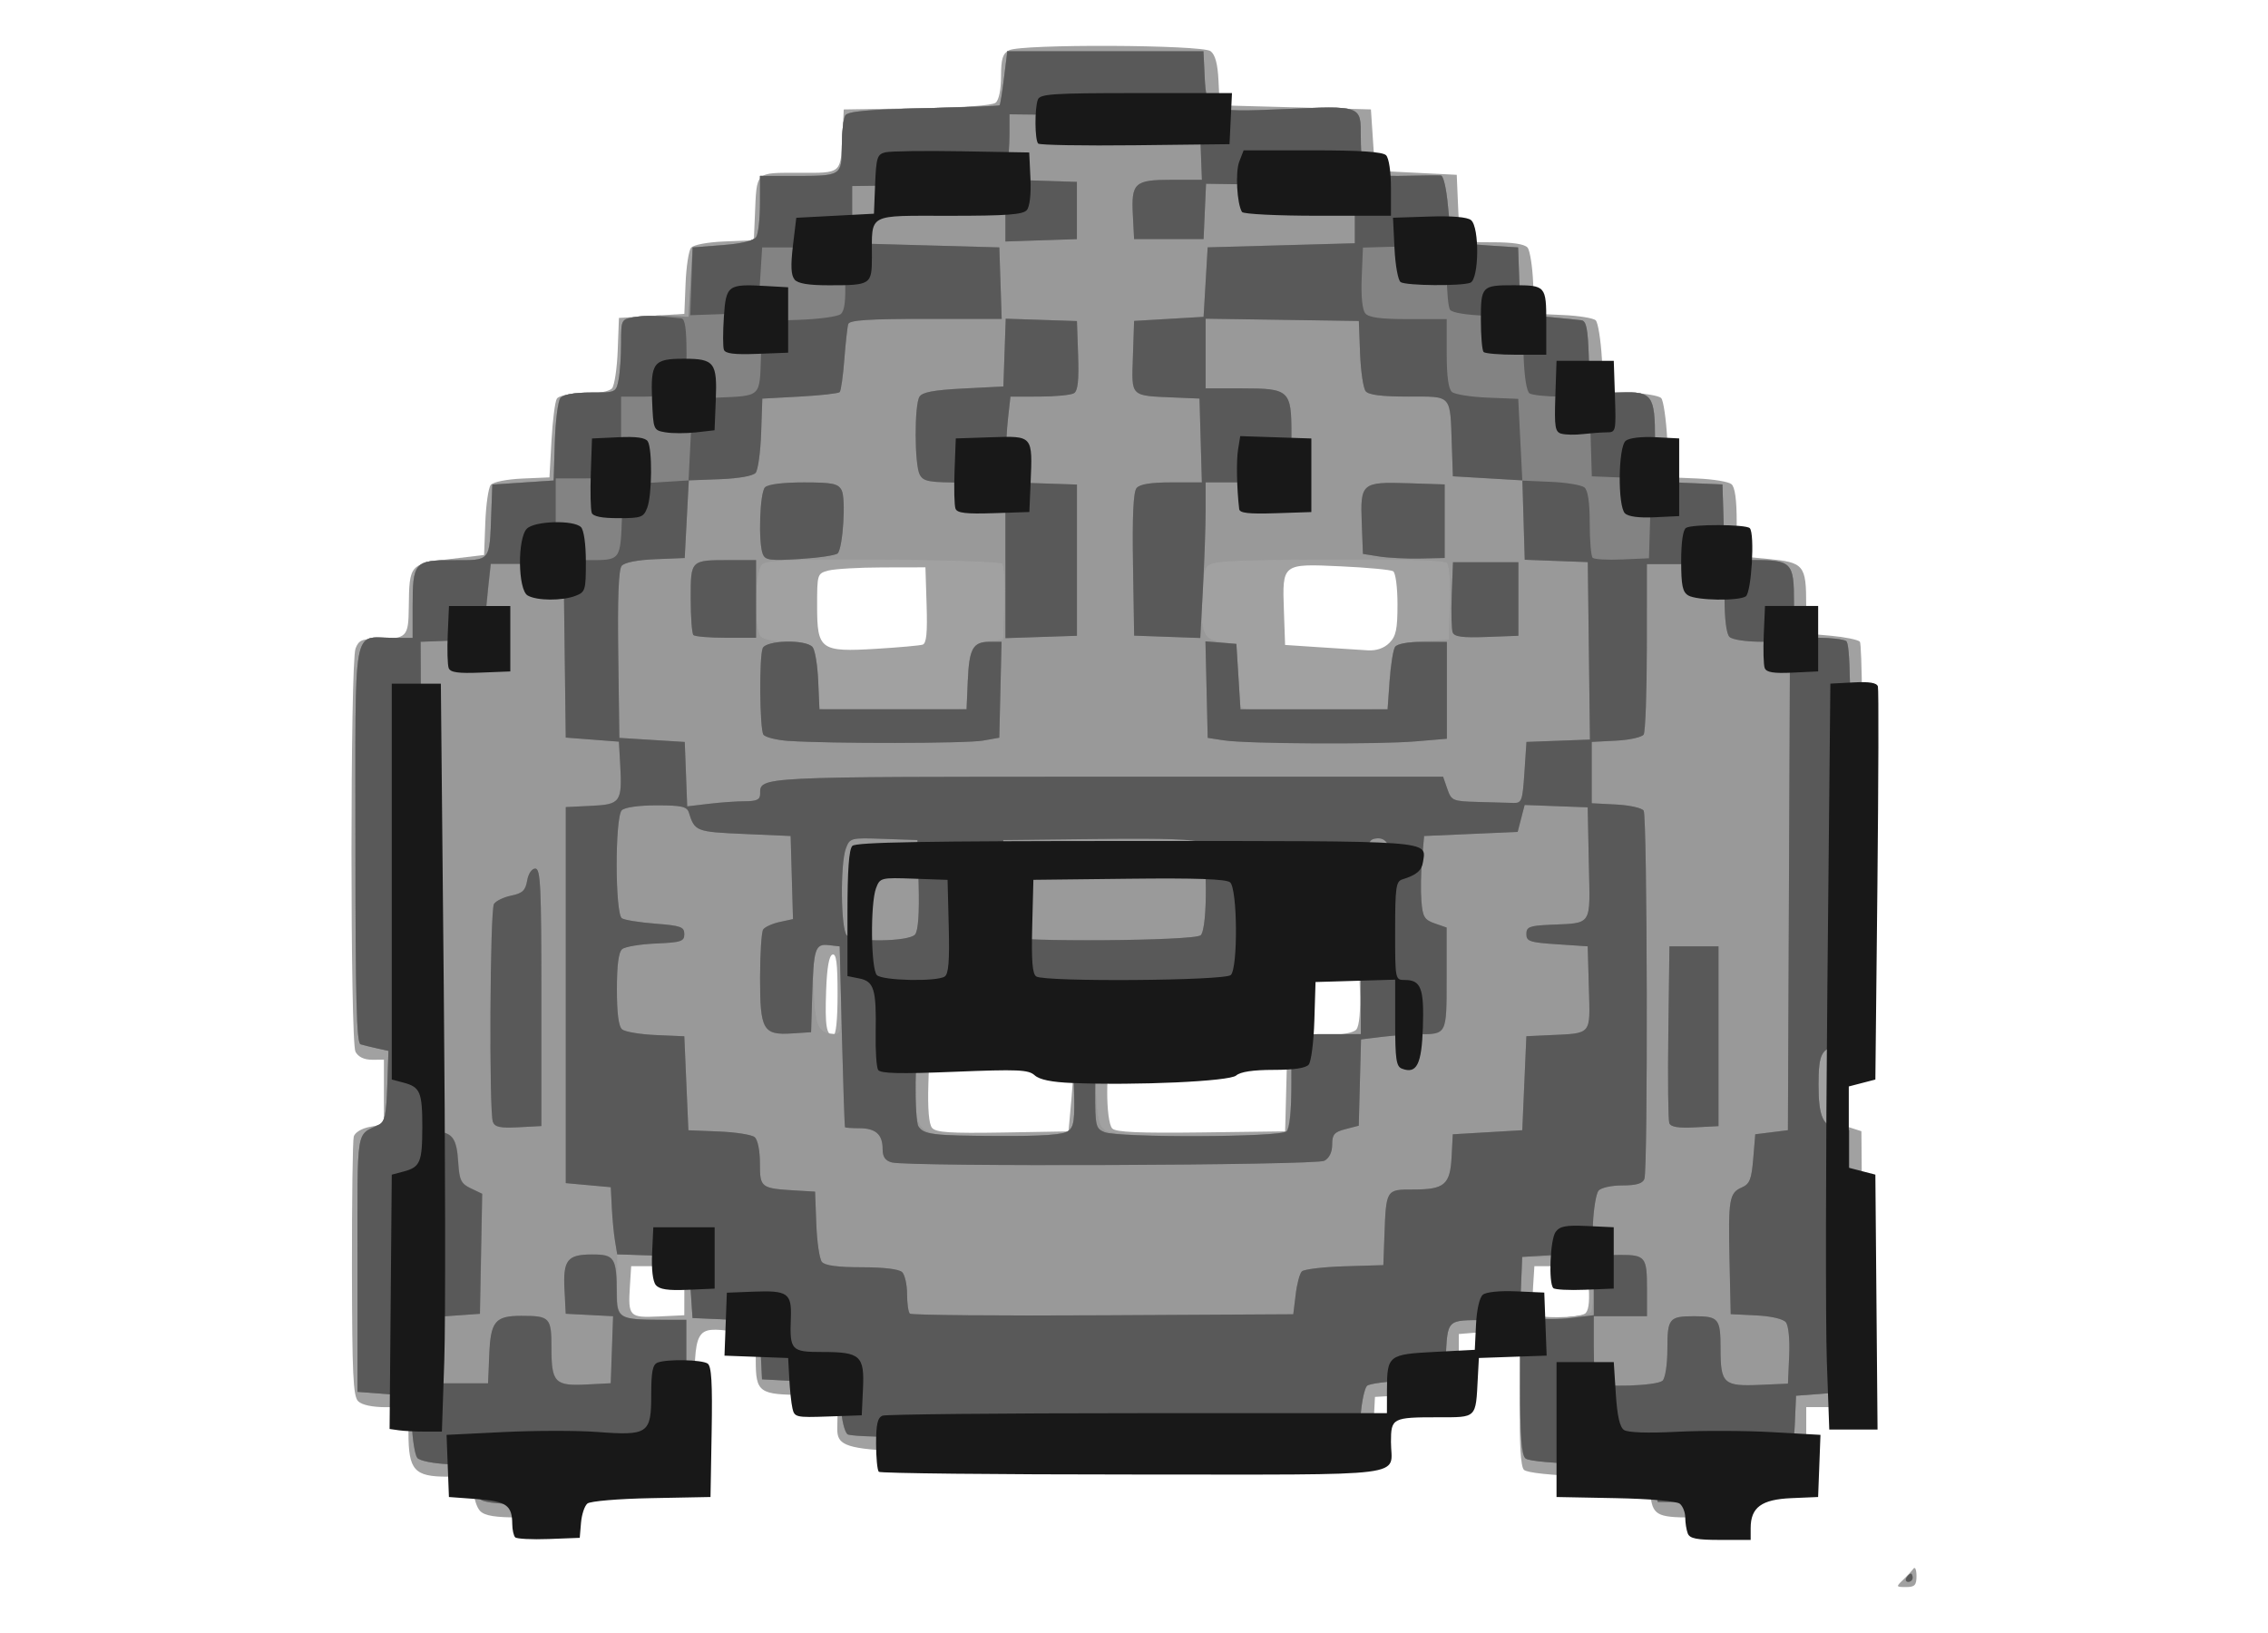 <?xml version="1.0" encoding="UTF-8" standalone="no"?>
<!-- Created with Inkscape (http://www.inkscape.org/) -->

<svg
   xmlns:dc="http://purl.org/dc/elements/1.1/"
   xmlns:cc="http://creativecommons.org/ns#"
   xmlns:rdf="http://www.w3.org/1999/02/22-rdf-syntax-ns#"
   xmlns:svg="http://www.w3.org/2000/svg"
   xmlns="http://www.w3.org/2000/svg"
   xmlns:sodipodi="http://sodipodi.sourceforge.net/DTD/sodipodi-0.dtd"
   xmlns:inkscape="http://www.inkscape.org/namespaces/inkscape"
   width="50mm"
   height="36mm"
   viewBox="0 0 50 36"
   version="1.1"
   id="svg8"
   inkscape:version="0.92.5 (2060ec1f9f, 2020-04-08)"
   sodipodi:docname="krang.svg">
  <defs
     id="defs2" />
  <sodipodi:namedview
     id="base"
     pagecolor="#ffffff"
     bordercolor="#666666"
     borderopacity="1.0"
     inkscape:pageopacity="0.0"
     inkscape:pageshadow="2"
     inkscape:zoom="2.8"
     inkscape:cx="71.63966"
     inkscape:cy="10.283785"
     inkscape:document-units="mm"
     inkscape:current-layer="layer1"
     showgrid="false"
     inkscape:window-width="2560"
     inkscape:window-height="1320"
     inkscape:window-x="0"
     inkscape:window-y="33"
     inkscape:window-maximized="1" />
  <g
     inkscape:label="Layer 1"
     inkscape:groupmode="layer"
     id="layer1"
     transform="translate(0,-261)">
    <path
       inkscape:connector-curvature="0"
       id="path838"
       d="m 41.953,295.83 c 0.09,-0.086 0.194,-0.198 0.23,-0.248 0.036,-0.05 0.067,0.021 0.068,0.157 0.001,0.206 -0.037,0.248 -0.23,0.248 -0.223,0 -0.226,-0.006 -0.068,-0.157 z m -31.365,-1.516 c -0.078,-0.078 -0.142,-0.281 -0.142,-0.451 v -0.309 H 9.866 c -0.734,0 -0.861,-0.143 -0.861,-0.966 v -0.566 h -0.489 c -0.309,0 -0.538,-0.049 -0.621,-0.132 -0.11,-0.11 -0.132,-0.597 -0.136,-2.906 -0.002,-1.526 0.016,-2.844 0.04,-2.929 0.026,-0.09 0.174,-0.179 0.355,-0.213 l 0.31,-0.058 v -0.711 -0.711 H 8.198 c -0.172,0 -0.3,-0.062 -0.361,-0.175 -0.118,-0.22 -0.117,-8.579 0.001,-8.89 0.069,-0.183 0.143,-0.215 0.482,-0.215 0.652,0 0.685,-0.033 0.692,-0.708 0.01,-0.928 0.024,-0.944 0.903,-1.049 l 0.757,-0.09 0.027,-0.717 c 0.015,-0.394 0.069,-0.767 0.12,-0.829 0.053,-0.064 0.354,-0.124 0.694,-0.139 l 0.6,-0.026 0.045,-0.811 c 0.025,-0.446 0.078,-0.862 0.118,-0.924 0.045,-0.069 0.277,-0.113 0.597,-0.113 0.32,0 0.562,-0.046 0.621,-0.117 0.053,-0.064 0.109,-0.439 0.124,-0.833 l 0.027,-0.717 0.721,-0.045 0.721,-0.045 0.027,-0.672 c 0.015,-0.369 0.069,-0.723 0.121,-0.785 0.055,-0.066 0.362,-0.124 0.739,-0.139 l 0.645,-0.026 0.023,-0.541 c 0.043,-0.994 -0.007,-0.946 0.968,-0.946 0.97,0 0.923,0.043 0.968,-0.901 l 0.023,-0.496 1.615,-0.025 c 1.005,-0.015 1.66,-0.062 1.734,-0.124 0.072,-0.059 0.119,-0.291 0.119,-0.58 0,-0.384 0.035,-0.5 0.174,-0.575 0.265,-0.142 4.255,-0.124 4.445,0.019 0.103,0.078 0.157,0.279 0.175,0.653 l 0.026,0.541 1.667,0.045 1.667,0.045 0.045,0.676 0.045,0.676 0.901,0.045 0.901,0.045 0.023,0.541 c 0.042,0.972 0.021,0.946 0.778,0.946 0.433,0 0.697,0.041 0.76,0.117 0.053,0.064 0.109,0.419 0.124,0.788 l 0.027,0.672 0.631,0.027 c 0.347,0.015 0.671,0.068 0.721,0.117 0.05,0.049 0.11,0.422 0.135,0.829 l 0.045,0.739 0.586,0.027 c 0.322,0.015 0.626,0.068 0.676,0.117 0.05,0.049 0.11,0.463 0.135,0.919 l 0.045,0.829 0.627,0.027 c 0.345,0.015 0.679,0.07 0.743,0.124 0.078,0.065 0.116,0.343 0.116,0.841 v 0.744 l 0.677,0.063 c 0.809,0.076 0.855,0.131 0.855,1.021 v 0.624 l 0.551,0.05 c 0.303,0.028 0.587,0.086 0.632,0.13 0.046,0.046 0.07,2.022 0.057,4.58 l -0.023,4.5 -0.315,0.102 -0.315,0.102 v 0.652 0.652 l 0.315,0.102 0.315,0.102 0.024,2.928 c 0.027,3.34 0.072,3.154 -0.762,3.154 h -0.478 v 0.576 c 0,0.798 -0.134,0.944 -0.901,0.976 l -0.586,0.025 -0.028,0.315 c -0.039,0.448 -0.214,0.541 -1.015,0.541 -0.771,0 -0.864,-0.055 -0.91,-0.541 l -0.03,-0.315 -1.325,-0.045 c -0.829,-0.028 -1.364,-0.084 -1.429,-0.15 -0.072,-0.072 -0.1,-0.558 -0.092,-1.545 l 0.013,-1.44 -0.341,-0.032 c -0.187,-0.018 -0.493,-0.02 -0.678,-0.004 l -0.338,0.028 v 0.575 c 0,0.361 -0.042,0.602 -0.113,0.648 -0.062,0.04 -0.478,0.093 -0.924,0.118 l -0.811,0.045 -0.027,0.522 c -0.024,0.463 -0.053,0.532 -0.254,0.608 -0.135,0.051 -2.437,0.086 -5.697,0.086 -6.281,0 -5.871,0.054 -5.871,-0.771 v -0.49 h -0.727 c -1.004,0 -1.075,-0.05 -1.075,-0.763 v -0.576 l -0.485,-0.06 c -0.859,-0.107 -0.867,-0.094 -0.867,1.577 0,1.048 -0.03,1.453 -0.113,1.506 -0.062,0.04 -0.701,0.093 -1.419,0.118 l -1.306,0.045 -0.03,0.315 c -0.047,0.492 -0.135,0.541 -0.966,0.541 -0.56,0 -0.784,-0.036 -0.89,-0.142 z m 4.499,-4.859 v -0.541 h -0.586 -0.586 l -0.028,0.439 c -0.043,0.669 -0.014,0.7 0.635,0.669 l 0.564,-0.027 z m 19.85,0.508 c 0.08,-0.05 0.109,-0.233 0.09,-0.562 l -0.028,-0.487 h -0.586 -0.586 l -0.028,0.439 c -0.041,0.641 -0.004,0.687 0.543,0.686 0.262,-6.8e-4 0.529,-0.035 0.594,-0.076 z m -11.316,-4.737 c 0.082,-0.908 0.033,-0.977 -0.641,-0.901 -0.431,0.049 -0.54,0.029 -0.749,-0.136 -0.213,-0.168 -0.341,-0.189 -0.991,-0.166 l -0.747,0.026 -0.026,0.843 c -0.017,0.551 0.011,0.887 0.08,0.971 0.086,0.103 0.39,0.123 1.558,0.104 l 1.451,-0.025 z m 4.736,-0.254 0.026,-0.969 h -0.728 c -0.604,0 -0.772,0.033 -0.99,0.194 -0.24,0.177 -0.34,0.19 -1.145,0.145 -0.485,-0.027 -0.933,-0.03 -0.995,-0.006 -0.152,0.058 -0.155,1.391 -0.003,1.543 0.081,0.081 0.597,0.103 1.96,0.086 l 1.85,-0.024 z m -9.892,-2.057 c 0,-0.687 -0.028,-0.899 -0.113,-0.871 -0.075,0.025 -0.121,0.287 -0.139,0.788 -0.028,0.788 0.005,0.991 0.159,0.991 0.058,0 0.093,-0.344 0.093,-0.909 z m 11.436,0.782 c 0.067,-0.08 0.095,-0.402 0.079,-0.878 l -0.026,-0.752 h -0.676 -0.676 l -0.026,0.803 c -0.019,0.582 0.006,0.824 0.09,0.877 0.2,0.127 1.12,0.089 1.235,-0.05 z m -9.563,-8.484 c 0.086,-0.027 0.109,-0.251 0.09,-0.871 l -0.026,-0.835 -0.946,0.002 c -0.52,0.001 -1.058,0.033 -1.194,0.069 -0.244,0.066 -0.248,0.078 -0.248,0.781 0,0.966 0.073,1.019 1.306,0.944 0.496,-0.03 0.953,-0.071 1.017,-0.091 z m 10.291,-0.039 c 0.148,-0.148 0.18,-0.3 0.18,-0.851 0,-0.376 -0.042,-0.696 -0.096,-0.73 -0.053,-0.033 -0.57,-0.081 -1.15,-0.108 -1.302,-0.06 -1.295,-0.066 -1.258,0.981 l 0.026,0.752 0.766,0.051 c 0.421,0.028 0.898,0.058 1.059,0.068 0.19,0.011 0.356,-0.047 0.473,-0.163 z"
       style="fill:#a1a1a1;stroke-width:0.09" />
    <path
       inkscape:connector-curvature="0"
       id="path836"
       d="m 42.03,295.781 c 0.031,-0.05 0.074,-0.09 0.095,-0.09 0.022,0 0.04,0.041 0.04,0.09 0,0.05 -0.043,0.09 -0.095,0.09 -0.052,0 -0.07,-0.041 -0.04,-0.09 z m -31.445,-1.734 c -0.021,-0.062 -0.05,-0.255 -0.065,-0.428 l -0.026,-0.315 -0.6,-0.026 c -0.339,-0.015 -0.641,-0.075 -0.694,-0.139 -0.051,-0.062 -0.106,-0.395 -0.12,-0.739 l -0.027,-0.627 -0.586,-0.045 -0.586,-0.045 v -2.828 c 0,-3.076 -0.041,-2.809 0.473,-3.06 0.129,-0.063 0.162,-0.22 0.184,-0.853 l 0.026,-0.776 -0.251,-0.055 c -0.138,-0.03 -0.302,-0.071 -0.364,-0.09 -0.088,-0.027 -0.113,-0.987 -0.113,-4.404 0,-4.973 -0.074,-4.556 0.805,-4.556 h 0.456 v -0.682 c 0,-0.988 0.037,-1.03 0.902,-1.03 0.826,0 0.792,0.042 0.832,-1.036 l 0.023,-0.631 0.676,-0.045 0.676,-0.045 0.026,-0.851 c 0.014,-0.468 0.07,-0.904 0.124,-0.969 0.061,-0.074 0.308,-0.118 0.661,-0.118 0.559,0 0.564,-0.002 0.62,-0.282 0.031,-0.155 0.056,-0.518 0.056,-0.807 0,-0.522 0.002,-0.526 0.293,-0.575 0.161,-0.027 0.496,-0.039 0.743,-0.027 l 0.451,0.023 0.045,-0.766 0.045,-0.766 0.66,-0.051 c 0.428,-0.033 0.689,-0.097 0.742,-0.18 0.045,-0.071 0.082,-0.403 0.083,-0.737 l 0.001,-0.608 h 0.758 c 1.042,0 1.043,-6.9e-4 1.045,-0.663 7.15e-4,-0.304 0.035,-0.607 0.077,-0.672 0.056,-0.089 0.491,-0.128 1.725,-0.157 0.907,-0.021 1.661,-0.05 1.676,-0.065 0.015,-0.015 0.059,-0.289 0.098,-0.609 l 0.072,-0.582 h 2.162 2.162 l 0.027,0.562 c 0.037,0.768 0.078,0.785 1.726,0.714 1.752,-0.075 1.716,-0.088 1.716,0.619 0,0.784 0.101,0.871 0.982,0.85 0.377,-0.009 0.729,-0.012 0.784,-0.007 0.057,0.005 0.124,0.302 0.158,0.7 0.032,0.38 0.082,0.714 0.11,0.743 0.029,0.029 0.363,0.073 0.743,0.098 l 0.691,0.045 0.026,0.737 0.026,0.737 0.605,0.057 c 0.333,0.032 0.665,0.065 0.74,0.075 0.106,0.014 0.141,0.187 0.161,0.805 0.029,0.869 -0.017,0.818 0.711,0.789 0.685,-0.027 0.749,0.062 0.749,1.036 0,0.973 -0.048,0.924 0.946,0.966 l 0.541,0.023 0.026,0.833 0.026,0.833 h 0.588 c 0.895,0 0.937,0.042 0.937,0.949 v 0.763 l 0.518,10e-4 c 0.285,6.9e-4 0.569,0.034 0.632,0.073 0.089,0.057 0.108,1.014 0.09,4.481 l -0.023,4.409 -0.225,0.031 c -0.387,0.054 -0.451,0.174 -0.451,0.864 0,0.71 0.099,0.923 0.451,0.968 l 0.225,0.029 v 2.883 2.883 l -0.586,0.045 -0.586,0.045 -0.027,0.627 c -0.015,0.345 -0.071,0.679 -0.124,0.743 -0.06,0.072 -0.31,0.116 -0.66,0.116 -0.632,0 -0.737,0.072 -0.781,0.541 l -0.03,0.315 h -0.713 -0.713 l -0.098,-0.405 -0.098,-0.405 -1.3,-0.025 c -0.771,-0.015 -1.349,-0.065 -1.419,-0.124 -0.089,-0.074 -0.119,-0.463 -0.119,-1.574 v -1.476 h -0.764 c -0.864,0 -0.833,-0.03 -0.879,0.856 l -0.024,0.451 -0.81,0.026 c -0.446,0.015 -0.851,0.067 -0.9,0.116 -0.05,0.05 -0.111,0.321 -0.136,0.604 l -0.046,0.514 -5.576,0.023 c -3.926,0.016 -5.611,-0.006 -5.695,-0.075 -0.065,-0.054 -0.13,-0.328 -0.145,-0.609 l -0.027,-0.511 -0.856,-0.045 -0.856,-0.045 -0.027,-0.556 c -0.015,-0.306 -0.077,-0.597 -0.139,-0.649 -0.062,-0.051 -0.394,-0.105 -0.739,-0.12 l -0.627,-0.027 -0.045,-0.676 -0.045,-0.676 -0.788,-0.026 -0.788,-0.026 v 0.669 c 0,0.774 0.003,0.777 0.969,0.779 l 0.563,0.001 v 1.424 c 0,0.999 -0.034,1.469 -0.113,1.575 -0.095,0.127 -0.321,0.155 -1.418,0.175 l -1.305,0.024 -0.052,0.318 c -0.028,0.175 -0.082,0.368 -0.119,0.428 -0.095,0.154 -1.49,0.151 -1.543,-0.003 z m 24.485,-4.109 c 0.042,-0.042 0.064,-0.336 0.049,-0.653 l -0.027,-0.577 H 34.326 33.56 l -0.026,0.646 c -0.025,0.611 -0.015,0.649 0.18,0.691 0.287,0.062 1.263,-0.016 1.356,-0.108 z m -11.525,-4.001 c 0.133,-0.097 0.152,-0.243 0.13,-0.969 l -0.026,-0.855 -0.676,-0.045 c -0.449,-0.03 -0.758,-0.101 -0.922,-0.212 -0.202,-0.137 -0.377,-0.161 -0.972,-0.134 -0.517,0.024 -0.75,0.071 -0.811,0.167 -0.047,0.074 -0.086,0.527 -0.086,1.008 -0.002,1.176 -0.036,1.154 1.803,1.154 0.991,0 1.45,-0.034 1.56,-0.114 z m 4.82,-0.004 c 0.054,-0.065 0.109,-0.562 0.124,-1.104 l 0.026,-0.986 0.743,-0.026 0.743,-0.026 v -0.978 c 0,-1.123 0.027,-1.088 -0.841,-1.086 -0.806,0.002 -0.821,0.02 -0.857,1.076 l -0.031,0.904 H 27.572 c -0.564,0 -0.745,0.035 -0.929,0.18 -0.199,0.156 -0.366,0.18 -1.263,0.18 -0.803,0 -1.058,0.03 -1.144,0.133 -0.074,0.089 -0.1,0.374 -0.078,0.864 0.027,0.594 0.066,0.754 0.207,0.858 0.244,0.178 3.852,0.187 4,0.009 z m -9.826,-3.103 -0.026,-0.969 -0.245,-0.028 c -0.311,-0.036 -0.374,0.178 -0.326,1.114 0.035,0.698 0.116,0.847 0.461,0.85 0.146,10e-4 0.158,-0.088 0.135,-0.967 z m 12.182,-2.173 c -0.002,-1.317 -0.162,-1.348 -0.196,-0.038 -0.022,0.866 -0.005,1.073 0.085,0.999 0.076,-0.063 0.112,-0.376 0.111,-0.961 z m -9.387,-4.648 c 0.031,-0.717 0.1,-0.838 0.498,-0.877 l 0.286,-0.028 0.026,-0.803 c 0.014,-0.441 -0.007,-0.836 -0.048,-0.877 -0.041,-0.041 -1.217,-0.081 -2.613,-0.089 -1.944,-0.012 -2.572,0.011 -2.678,0.099 -0.173,0.144 -0.198,1.439 -0.03,1.606 0.059,0.059 0.315,0.108 0.568,0.108 0.253,0 0.508,0.049 0.568,0.108 0.062,0.062 0.108,0.361 0.108,0.706 0,0.329 0.028,0.626 0.062,0.66 0.034,0.034 0.774,0.051 1.644,0.037 l 1.582,-0.025 z m 9.298,-0.022 c 0.025,-0.357 0.086,-0.689 0.135,-0.738 0.05,-0.049 0.333,-0.102 0.631,-0.117 l 0.541,-0.028 0.026,-0.803 c 0.015,-0.457 -0.013,-0.842 -0.065,-0.894 -0.058,-0.058 -1.023,-0.085 -2.639,-0.075 -2.271,0.014 -2.56,0.033 -2.661,0.168 -0.066,0.088 -0.113,0.422 -0.113,0.799 0,0.707 0.062,0.815 0.496,0.864 0.269,0.03 0.27,0.034 0.295,0.661 0.013,0.347 0.043,0.682 0.066,0.745 0.032,0.088 0.409,0.109 1.642,0.09 l 1.601,-0.025 z"
       style="fill:#9a9a9a;stroke-width:0.09" />
    <path
       inkscape:connector-curvature="0"
       id="path834"
       d="m 42.03,295.781 c 0.031,-0.05 0.074,-0.09 0.095,-0.09 0.022,0 0.04,0.041 0.04,0.09 0,0.05 -0.043,0.09 -0.095,0.09 -0.052,0 -0.07,-0.041 -0.04,-0.09 z m -31.445,-1.734 c -0.021,-0.062 -0.05,-0.255 -0.065,-0.428 l -0.026,-0.315 -0.6,-0.026 c -0.339,-0.015 -0.641,-0.075 -0.694,-0.139 -0.051,-0.062 -0.106,-0.395 -0.12,-0.739 l -0.027,-0.627 -0.586,-0.045 -0.586,-0.045 v -2.828 c 0,-3.076 -0.041,-2.809 0.473,-3.06 0.129,-0.063 0.162,-0.22 0.184,-0.853 l 0.026,-0.776 -0.251,-0.055 c -0.138,-0.03 -0.302,-0.071 -0.364,-0.09 -0.088,-0.027 -0.113,-0.987 -0.113,-4.404 0,-4.973 -0.074,-4.556 0.805,-4.556 h 0.456 v -0.682 c 0,-0.988 0.037,-1.03 0.902,-1.03 0.826,0 0.792,0.042 0.832,-1.036 l 0.023,-0.631 0.676,-0.045 0.676,-0.045 0.026,-0.851 c 0.014,-0.468 0.07,-0.904 0.124,-0.969 0.061,-0.074 0.308,-0.118 0.661,-0.118 0.559,0 0.564,-0.002 0.62,-0.282 0.031,-0.155 0.056,-0.518 0.056,-0.807 0,-0.522 0.002,-0.526 0.293,-0.575 0.161,-0.027 0.496,-0.039 0.743,-0.027 l 0.451,0.023 0.045,-0.766 0.045,-0.766 0.66,-0.051 c 0.428,-0.033 0.689,-0.097 0.742,-0.18 0.045,-0.071 0.082,-0.403 0.083,-0.737 l 0.001,-0.608 h 0.758 c 1.042,0 1.043,-6.9e-4 1.045,-0.663 7.15e-4,-0.304 0.035,-0.607 0.077,-0.672 0.056,-0.089 0.491,-0.128 1.725,-0.157 0.907,-0.021 1.661,-0.05 1.676,-0.065 0.015,-0.015 0.059,-0.289 0.098,-0.609 l 0.072,-0.582 h 2.162 2.162 l 0.027,0.562 c 0.037,0.768 0.078,0.785 1.726,0.714 1.752,-0.075 1.716,-0.088 1.716,0.619 0,0.784 0.101,0.871 0.982,0.85 0.377,-0.009 0.729,-0.012 0.784,-0.007 0.057,0.005 0.124,0.302 0.158,0.7 0.032,0.38 0.082,0.714 0.11,0.743 0.029,0.029 0.363,0.073 0.743,0.098 l 0.691,0.045 0.026,0.737 0.026,0.737 0.605,0.057 c 0.333,0.032 0.665,0.065 0.74,0.075 0.106,0.014 0.141,0.187 0.161,0.805 0.029,0.869 -0.017,0.818 0.711,0.789 0.685,-0.027 0.749,0.062 0.749,1.036 0,0.973 -0.048,0.924 0.946,0.966 l 0.541,0.023 0.026,0.833 0.026,0.833 h 0.588 c 0.895,0 0.937,0.042 0.937,0.949 v 0.763 l 0.518,10e-4 c 0.285,6.9e-4 0.569,0.034 0.632,0.073 0.089,0.057 0.108,1.014 0.09,4.481 l -0.023,4.409 -0.225,0.031 c -0.387,0.054 -0.451,0.174 -0.451,0.864 0,0.71 0.099,0.923 0.451,0.968 l 0.225,0.029 v 2.883 2.883 l -0.586,0.045 -0.586,0.045 -0.027,0.627 c -0.015,0.345 -0.071,0.679 -0.124,0.743 -0.06,0.072 -0.31,0.116 -0.66,0.116 -0.632,0 -0.737,0.072 -0.781,0.541 l -0.03,0.315 h -0.713 -0.713 l -0.098,-0.405 -0.098,-0.405 -1.3,-0.025 c -0.771,-0.015 -1.349,-0.065 -1.419,-0.124 -0.089,-0.074 -0.119,-0.463 -0.119,-1.574 v -1.476 h -0.764 c -0.864,0 -0.833,-0.03 -0.879,0.856 l -0.024,0.451 -0.81,0.026 c -0.446,0.015 -0.851,0.067 -0.9,0.116 -0.05,0.05 -0.111,0.321 -0.136,0.604 l -0.046,0.514 -5.576,0.023 c -3.926,0.016 -5.611,-0.006 -5.695,-0.075 -0.065,-0.054 -0.13,-0.328 -0.145,-0.609 l -0.027,-0.511 -0.856,-0.045 -0.856,-0.045 -0.027,-0.556 c -0.015,-0.306 -0.077,-0.597 -0.139,-0.649 -0.062,-0.051 -0.394,-0.105 -0.739,-0.12 l -0.627,-0.027 -0.045,-0.676 -0.045,-0.676 -0.788,-0.026 -0.788,-0.026 v 0.669 c 0,0.774 0.003,0.777 0.969,0.779 l 0.563,0.001 v 1.424 c 0,0.999 -0.034,1.469 -0.113,1.575 -0.095,0.127 -0.321,0.155 -1.418,0.175 l -1.305,0.024 -0.052,0.318 c -0.028,0.175 -0.082,0.368 -0.119,0.428 -0.095,0.154 -1.49,0.151 -1.543,-0.003 z m 24.485,-4.109 c 0.042,-0.042 0.064,-0.336 0.049,-0.653 l -0.027,-0.577 H 34.326 33.56 l -0.026,0.646 c -0.025,0.611 -0.015,0.649 0.18,0.691 0.287,0.062 1.263,-0.016 1.356,-0.108 z m -11.525,-4.001 c 0.133,-0.097 0.152,-0.243 0.13,-0.969 l -0.026,-0.855 -0.676,-0.045 c -0.449,-0.03 -0.758,-0.101 -0.922,-0.212 -0.202,-0.137 -0.377,-0.161 -0.972,-0.134 -0.517,0.024 -0.75,0.071 -0.811,0.167 -0.047,0.074 -0.086,0.527 -0.086,1.008 -0.002,1.176 -0.036,1.154 1.803,1.154 0.991,0 1.45,-0.034 1.56,-0.114 z m 4.82,-0.004 c 0.054,-0.065 0.109,-0.562 0.124,-1.104 l 0.026,-0.986 0.743,-0.026 0.743,-0.026 v -0.978 c 0,-1.123 0.027,-1.088 -0.841,-1.086 -0.806,0.002 -0.821,0.02 -0.857,1.076 l -0.031,0.904 H 27.572 c -0.564,0 -0.745,0.035 -0.929,0.18 -0.199,0.156 -0.366,0.18 -1.263,0.18 -0.803,0 -1.058,0.03 -1.144,0.133 -0.074,0.089 -0.1,0.374 -0.078,0.864 0.027,0.594 0.066,0.754 0.207,0.858 0.244,0.178 3.852,0.187 4,0.009 z m -9.826,-3.103 -0.026,-0.969 -0.245,-0.028 c -0.311,-0.036 -0.374,0.178 -0.326,1.114 0.035,0.698 0.116,0.847 0.461,0.85 0.146,10e-4 0.158,-0.088 0.135,-0.967 z m 1.633,-1.229 c 0.069,-0.083 0.096,-0.46 0.079,-1.104 l -0.026,-0.978 -0.744,-0.026 c -0.729,-0.026 -0.746,-0.021 -0.833,0.209 -0.128,0.338 -0.114,1.784 0.019,1.917 0.157,0.157 1.372,0.143 1.506,-0.018 z m 6.297,0.018 c 0.161,-0.161 0.147,-1.91 -0.016,-2.045 -0.087,-0.072 -0.752,-0.096 -2.23,-0.079 l -2.106,0.024 -0.026,1.029 c -0.019,0.763 0.004,1.048 0.09,1.102 0.194,0.123 4.162,0.094 4.287,-0.032 z m 4.145,0 c 0.069,-0.069 0.108,-0.421 0.108,-0.974 0,-0.928 -0.102,-1.216 -0.411,-1.157 -0.158,0.03 -0.177,0.127 -0.2,1.018 -0.014,0.541 -0.005,1.038 0.02,1.103 0.057,0.148 0.34,0.154 0.484,0.01 z m -9.28,-5.61 c 0.031,-0.717 0.1,-0.838 0.498,-0.877 l 0.286,-0.028 0.026,-0.803 c 0.014,-0.441 -0.007,-0.836 -0.048,-0.877 -0.041,-0.041 -1.217,-0.081 -2.613,-0.089 -1.944,-0.012 -2.572,0.011 -2.678,0.099 -0.173,0.144 -0.198,1.439 -0.03,1.606 0.059,0.059 0.315,0.108 0.568,0.108 0.253,0 0.508,0.049 0.568,0.108 0.062,0.062 0.108,0.361 0.108,0.706 0,0.329 0.028,0.626 0.062,0.66 0.034,0.034 0.774,0.051 1.644,0.037 l 1.582,-0.025 z m 9.298,-0.022 c 0.025,-0.357 0.086,-0.689 0.135,-0.738 0.05,-0.049 0.333,-0.102 0.631,-0.117 l 0.541,-0.028 0.026,-0.803 c 0.015,-0.457 -0.013,-0.842 -0.065,-0.894 -0.058,-0.058 -1.023,-0.085 -2.639,-0.075 -2.271,0.014 -2.56,0.033 -2.661,0.168 -0.066,0.088 -0.113,0.422 -0.113,0.799 0,0.707 0.062,0.815 0.496,0.864 0.269,0.03 0.27,0.034 0.295,0.661 0.013,0.347 0.043,0.682 0.066,0.745 0.032,0.088 0.409,0.109 1.642,0.09 l 1.601,-0.025 z"
       style="fill:#999999;stroke-width:0.09" />
    <path
       inkscape:connector-curvature="0"
       id="path832"
       d="m 42.03,295.781 c 0.031,-0.05 0.074,-0.09 0.095,-0.09 0.022,0 0.04,0.041 0.04,0.09 0,0.05 -0.043,0.09 -0.095,0.09 -0.052,0 -0.07,-0.041 -0.04,-0.09 z m -31.445,-1.734 c -0.021,-0.062 -0.05,-0.255 -0.065,-0.428 l -0.026,-0.315 -0.6,-0.026 c -0.339,-0.015 -0.641,-0.075 -0.694,-0.139 -0.051,-0.062 -0.106,-0.395 -0.12,-0.739 l -0.027,-0.627 -0.586,-0.045 -0.586,-0.045 v -2.828 c 0,-3.076 -0.041,-2.809 0.473,-3.06 0.129,-0.063 0.162,-0.22 0.184,-0.853 l 0.026,-0.776 -0.251,-0.055 c -0.138,-0.03 -0.302,-0.071 -0.364,-0.09 -0.088,-0.027 -0.113,-0.987 -0.113,-4.404 0,-4.973 -0.074,-4.556 0.805,-4.556 h 0.456 v -0.682 c 0,-0.988 0.037,-1.03 0.902,-1.03 0.826,0 0.792,0.042 0.832,-1.036 l 0.023,-0.631 0.676,-0.045 0.676,-0.045 0.026,-0.851 c 0.014,-0.468 0.07,-0.904 0.124,-0.969 0.061,-0.074 0.308,-0.118 0.661,-0.118 0.559,0 0.564,-0.002 0.62,-0.282 0.031,-0.155 0.056,-0.518 0.056,-0.807 0,-0.522 0.002,-0.526 0.293,-0.575 0.161,-0.027 0.496,-0.039 0.743,-0.027 l 0.451,0.023 0.045,-0.766 0.045,-0.766 0.66,-0.051 c 0.428,-0.033 0.689,-0.097 0.742,-0.18 0.045,-0.071 0.082,-0.403 0.083,-0.737 l 0.001,-0.608 h 0.758 c 1.042,0 1.043,-6.9e-4 1.045,-0.663 7.15e-4,-0.304 0.035,-0.607 0.077,-0.672 0.056,-0.089 0.491,-0.128 1.725,-0.157 0.907,-0.021 1.661,-0.05 1.676,-0.065 0.015,-0.015 0.059,-0.289 0.098,-0.609 l 0.072,-0.582 h 2.162 2.162 l 0.027,0.562 c 0.037,0.768 0.078,0.785 1.726,0.714 1.752,-0.075 1.716,-0.088 1.716,0.619 0,0.784 0.101,0.871 0.982,0.85 0.377,-0.009 0.729,-0.012 0.784,-0.007 0.057,0.005 0.124,0.302 0.158,0.7 0.032,0.38 0.082,0.714 0.11,0.743 0.029,0.029 0.363,0.073 0.743,0.098 l 0.691,0.045 0.026,0.737 0.026,0.737 0.605,0.057 c 0.333,0.032 0.665,0.065 0.74,0.075 0.106,0.014 0.141,0.187 0.161,0.805 0.029,0.869 -0.017,0.818 0.711,0.789 0.685,-0.027 0.749,0.062 0.749,1.036 0,0.973 -0.048,0.924 0.946,0.966 l 0.541,0.023 0.026,0.833 0.026,0.833 h 0.588 c 0.895,0 0.937,0.042 0.937,0.949 v 0.763 l 0.518,10e-4 c 0.285,6.9e-4 0.569,0.034 0.632,0.073 0.089,0.057 0.108,1.014 0.09,4.481 l -0.023,4.409 -0.225,0.031 c -0.387,0.054 -0.451,0.174 -0.451,0.864 0,0.71 0.099,0.923 0.451,0.968 l 0.225,0.029 v 2.883 2.883 l -0.586,0.045 -0.586,0.045 -0.027,0.627 c -0.015,0.345 -0.071,0.679 -0.124,0.743 -0.06,0.072 -0.31,0.116 -0.66,0.116 -0.632,0 -0.737,0.072 -0.781,0.541 l -0.03,0.315 h -0.713 -0.713 l -0.098,-0.405 -0.098,-0.405 -1.3,-0.025 c -0.771,-0.015 -1.349,-0.065 -1.419,-0.124 -0.089,-0.074 -0.119,-0.463 -0.119,-1.574 v -1.476 h -0.764 c -0.864,0 -0.833,-0.03 -0.879,0.856 l -0.024,0.451 -0.81,0.026 c -0.446,0.015 -0.851,0.067 -0.9,0.116 -0.05,0.05 -0.111,0.321 -0.136,0.604 l -0.046,0.514 -5.576,0.023 c -3.926,0.016 -5.611,-0.006 -5.695,-0.075 -0.065,-0.054 -0.13,-0.328 -0.145,-0.609 l -0.027,-0.511 -0.856,-0.045 -0.856,-0.045 -0.027,-0.556 c -0.015,-0.306 -0.077,-0.597 -0.139,-0.649 -0.062,-0.051 -0.394,-0.105 -0.739,-0.12 l -0.627,-0.027 -0.045,-0.676 -0.045,-0.676 -0.785,-0.026 -0.785,-0.026 -0.048,-0.289 c -0.027,-0.159 -0.059,-0.492 -0.071,-0.74 l -0.023,-0.451 -0.496,-0.045 -0.496,-0.045 v -4.145 -4.145 l 0.562,-0.027 c 0.648,-0.031 0.684,-0.083 0.637,-0.924 l -0.028,-0.491 -0.586,-0.045 -0.586,-0.045 -0.024,-1.915 -0.024,-1.915 H 11.625 10.823 l -0.052,0.473 c -0.029,0.26 -0.062,0.635 -0.074,0.833 l -0.022,0.36 -0.699,0.026 -0.699,0.026 0.023,5.38 0.023,5.38 0.286,0.028 c 0.376,0.036 0.463,0.157 0.497,0.695 0.024,0.387 0.062,0.464 0.278,0.567 l 0.25,0.119 -0.025,1.323 -0.025,1.323 -0.631,0.045 -0.631,0.045 v 0.721 0.721 h 0.721 0.721 l 0.026,-0.631 c 0.03,-0.735 0.13,-0.856 0.705,-0.856 0.634,0 0.666,0.034 0.666,0.719 0,0.752 0.077,0.831 0.781,0.794 l 0.526,-0.027 0.026,-0.739 0.026,-0.739 -0.522,-0.027 -0.522,-0.027 -0.027,-0.526 c -0.034,-0.661 0.06,-0.781 0.613,-0.781 0.492,0 0.537,0.072 0.539,0.868 0.001,0.539 0.054,0.57 0.97,0.572 l 0.563,0.001 v 1.424 c 0,0.999 -0.034,1.469 -0.113,1.575 -0.095,0.127 -0.321,0.155 -1.418,0.175 l -1.305,0.024 -0.052,0.318 c -0.028,0.175 -0.082,0.368 -0.119,0.428 -0.095,0.154 -1.49,0.151 -1.543,-0.003 z m 26.066,-2.608 c 0.063,-0.062 0.108,-0.362 0.108,-0.711 0,-0.663 0.041,-0.712 0.586,-0.712 0.546,0 0.586,0.049 0.586,0.719 0,0.768 0.067,0.829 0.87,0.794 l 0.616,-0.027 0.027,-0.616 c 0.016,-0.366 -0.015,-0.666 -0.075,-0.739 -0.061,-0.073 -0.328,-0.134 -0.658,-0.15 l -0.556,-0.027 -0.026,-1.171 c -0.03,-1.362 -0.007,-1.501 0.27,-1.622 0.174,-0.076 0.214,-0.176 0.252,-0.631 l 0.045,-0.541 0.36,-0.045 0.36,-0.045 0.023,-5.384 0.023,-5.384 h -0.613 c -0.357,0 -0.659,-0.045 -0.722,-0.108 -0.067,-0.067 -0.108,-0.394 -0.108,-0.856 v -0.748 h -0.856 -0.856 l -0.001,1.825 c -7.15e-4,1.004 -0.032,1.873 -0.07,1.932 -0.038,0.059 -0.311,0.12 -0.607,0.135 l -0.538,0.028 v 0.676 0.676 l 0.538,0.028 c 0.296,0.015 0.569,0.076 0.607,0.135 0.081,0.127 0.096,7.911 0.016,8.119 -0.039,0.102 -0.176,0.143 -0.485,0.143 -0.241,0 -0.472,0.051 -0.526,0.116 -0.053,0.064 -0.109,0.399 -0.124,0.743 l -0.027,0.627 -0.766,0.045 -0.766,0.045 -0.026,0.643 -0.026,0.642 0.327,0.061 c 0.18,0.034 0.546,0.034 0.815,3.5e-4 l 0.488,-0.061 v 0.716 c 0,0.394 0.027,0.743 0.06,0.776 0.107,0.107 1.34,0.066 1.454,-0.048 z m -1.514,-2.045 c 0,-0.682 0.038,-0.73 0.586,-0.73 0.547,0 0.586,0.048 0.586,0.73 v 0.621 H 35.723 35.137 Z m 1.664,-3.634 c -0.025,-0.066 -0.035,-0.97 -0.021,-2.009 l 0.024,-1.89 h 0.541 0.541 v 1.982 1.982 l -0.519,0.027 c -0.368,0.019 -0.533,-0.008 -0.565,-0.092 z m -8.237,3.782 c 0.027,-0.235 0.088,-0.467 0.136,-0.514 0.048,-0.048 0.472,-0.099 0.942,-0.113 l 0.855,-0.026 0.023,-0.631 c 0.038,-1.043 0.034,-1.036 0.637,-1.036 0.689,0 0.813,-0.106 0.845,-0.721 l 0.026,-0.496 0.766,-0.045 0.766,-0.045 0.045,-1.036 0.045,-1.036 0.496,-0.023 c 0.96,-0.045 0.911,0.013 0.882,-1.038 l -0.026,-0.921 -0.676,-0.045 c -0.601,-0.04 -0.676,-0.065 -0.676,-0.225 0,-0.156 0.068,-0.183 0.496,-0.204 0.978,-0.046 0.91,0.059 0.881,-1.353 l -0.025,-1.237 -0.695,-0.026 -0.695,-0.026 -0.077,0.297 -0.077,0.297 -1.031,0.045 -1.031,0.045 -0.046,0.515 c -0.025,0.283 -0.032,0.696 -0.014,0.918 0.028,0.351 0.066,0.414 0.294,0.494 l 0.262,0.091 v 1.121 c 0,1.241 0.006,1.23 -0.616,1.231 -0.182,3.4e-4 -0.542,0.026 -0.801,0.057 l -0.47,0.057 -0.025,0.951 -0.025,0.951 -0.293,0.076 c -0.247,0.064 -0.293,0.117 -0.293,0.34 0,0.169 -0.063,0.298 -0.174,0.358 -0.188,0.101 -9.167,0.135 -9.534,0.036 -0.146,-0.039 -0.203,-0.122 -0.203,-0.296 0,-0.321 -0.153,-0.458 -0.514,-0.458 -0.164,0 -0.305,-0.01 -0.315,-0.022 -0.01,-0.012 -0.04,-0.915 -0.068,-2.005 l -0.049,-1.982 -0.245,-0.028 c -0.298,-0.034 -0.332,0.073 -0.363,1.154 l -0.023,0.766 -0.417,0.027 c -0.643,0.042 -0.709,-0.074 -0.708,-1.227 7.15e-4,-0.529 0.031,-1.008 0.068,-1.063 0.036,-0.056 0.199,-0.13 0.362,-0.166 l 0.296,-0.064 -0.026,-0.916 -0.026,-0.916 -1.027,-0.045 c -1.059,-0.046 -1.088,-0.058 -1.217,-0.473 -0.041,-0.131 -0.159,-0.158 -0.709,-0.158 -0.394,0 -0.704,0.044 -0.769,0.108 -0.153,0.153 -0.15,2.288 0.003,2.383 0.061,0.038 0.396,0.091 0.743,0.118 0.556,0.043 0.632,0.071 0.632,0.23 0,0.16 -0.069,0.183 -0.627,0.207 -0.345,0.015 -0.679,0.07 -0.743,0.124 -0.079,0.066 -0.116,0.351 -0.116,0.885 0,0.535 0.037,0.82 0.116,0.885 0.064,0.053 0.399,0.109 0.743,0.124 l 0.627,0.027 0.045,1.036 0.045,1.036 0.672,0.027 c 0.369,0.015 0.724,0.07 0.788,0.124 0.069,0.057 0.117,0.294 0.117,0.58 0,0.539 0.017,0.551 0.811,0.598 l 0.405,0.024 0.027,0.717 c 0.015,0.394 0.07,0.769 0.124,0.833 0.066,0.079 0.348,0.117 0.879,0.117 0.488,0 0.822,0.041 0.89,0.108 0.059,0.059 0.108,0.276 0.108,0.481 0,0.205 0.027,0.4 0.061,0.433 0.034,0.034 1.949,0.05 4.257,0.037 l 4.196,-0.023 z m -5.018,-3.606 c 0.133,-0.097 0.152,-0.243 0.13,-0.969 l -0.026,-0.855 -0.676,-0.045 c -0.449,-0.03 -0.758,-0.101 -0.922,-0.212 -0.202,-0.137 -0.377,-0.161 -0.972,-0.134 -0.517,0.024 -0.75,0.071 -0.811,0.167 -0.1,0.158 -0.116,1.8 -0.019,1.945 0.119,0.178 0.318,0.202 1.738,0.209 0.999,0.005 1.447,-0.026 1.558,-0.107 z m 4.816,0.006 c 0.071,-0.071 0.108,-0.442 0.108,-1.072 0,-1.114 -0.035,-1.073 0.908,-1.073 h 0.623 v -0.981 c 0,-1.127 0.027,-1.092 -0.841,-1.089 -0.806,0.002 -0.821,0.02 -0.857,1.076 l -0.031,0.904 h -0.7 c -0.564,0 -0.745,0.035 -0.929,0.18 -0.199,0.156 -0.366,0.18 -1.256,0.18 -0.678,0 -1.063,0.037 -1.135,0.108 -0.068,0.068 -0.108,0.405 -0.108,0.904 0,0.741 0.014,0.801 0.203,0.877 0.32,0.129 3.884,0.115 4.014,-0.015 z m -8.189,-4.342 c 0.069,-0.083 0.096,-0.46 0.079,-1.104 l -0.026,-0.978 -0.744,-0.026 c -0.729,-0.026 -0.746,-0.021 -0.833,0.209 -0.128,0.338 -0.114,1.784 0.019,1.917 0.157,0.157 1.372,0.143 1.506,-0.018 z m 6.297,0.018 c 0.161,-0.161 0.147,-1.91 -0.016,-2.045 -0.087,-0.072 -0.752,-0.096 -2.23,-0.079 l -2.106,0.024 -0.026,1.029 c -0.019,0.763 0.004,1.048 0.09,1.102 0.194,0.123 4.162,0.094 4.287,-0.032 z m 4.145,0 c 0.069,-0.069 0.108,-0.421 0.108,-0.974 0,-0.928 -0.102,-1.216 -0.411,-1.157 -0.158,0.03 -0.177,0.127 -0.2,1.018 -0.014,0.541 -0.005,1.038 0.02,1.103 0.057,0.148 0.34,0.154 0.484,0.01 z m -14.195,-2.955 c 0.265,-6.8e-4 0.338,-0.036 0.338,-0.163 0,-0.384 -0.115,-0.378 7.636,-0.378 h 7.42 l 0.094,0.27 c 0.091,0.26 0.117,0.271 0.671,0.286 0.317,0.009 0.668,0.019 0.78,0.022 0.189,0.006 0.206,-0.04 0.248,-0.669 l 0.045,-0.676 0.7,-0.026 0.7,-0.026 -0.024,-1.956 -0.024,-1.956 -0.695,-0.026 -0.695,-0.026 -0.026,-0.875 -0.026,-0.875 -0.766,-0.045 -0.766,-0.045 -0.023,-0.676 c -0.039,-1.144 0.017,-1.081 -0.959,-1.081 -0.581,0 -0.873,-0.036 -0.94,-0.117 -0.053,-0.064 -0.109,-0.439 -0.124,-0.833 l -0.027,-0.717 -1.689,-0.025 -1.689,-0.025 v 0.768 0.768 h 0.804 c 1.041,0 1.088,0.043 1.088,1.003 0,1.054 -0.014,1.069 -1.039,1.069 h -0.853 v 0.617 c 0,0.339 -0.027,1.111 -0.059,1.715 l -0.059,1.099 -0.729,-0.026 -0.729,-0.026 -0.025,-1.565 c -0.017,-1.078 0.007,-1.604 0.079,-1.689 0.071,-0.085 0.313,-0.124 0.771,-0.124 h 0.668 l -0.026,-0.924 -0.026,-0.924 -0.541,-0.023 c -0.998,-0.043 -0.957,-0.002 -0.927,-0.903 l 0.026,-0.786 0.766,-0.045 0.766,-0.045 0.045,-0.766 0.045,-0.766 1.622,-0.045 1.622,-0.045 v -0.631 -0.631 l -1.64,-0.025 -1.64,-0.025 -0.027,0.61 -0.027,0.61 h -0.766 -0.766 l -0.027,-0.526 c -0.037,-0.714 0.036,-0.781 0.853,-0.781 h 0.669 l -0.026,-0.698 -0.026,-0.698 -2.095,-0.024 -2.095,-0.024 v 0.441 c 0,0.242 -0.025,0.566 -0.056,0.719 l -0.056,0.278 0.799,0.026 0.799,0.026 v 0.631 0.631 l -0.788,0.026 -0.788,0.026 v -0.636 -0.636 l -1.689,0.025 -1.689,0.025 v 0.631 0.631 l 1.622,0.045 1.622,0.045 0.026,0.788 0.026,0.788 h -1.673 c -1.259,0 -1.682,0.028 -1.709,0.113 -0.02,0.062 -0.059,0.413 -0.087,0.781 -0.028,0.367 -0.074,0.692 -0.103,0.721 -0.029,0.029 -0.424,0.073 -0.879,0.098 l -0.826,0.045 -0.026,0.761 c -0.015,0.419 -0.069,0.812 -0.121,0.875 -0.057,0.068 -0.369,0.124 -0.784,0.14 l -0.69,0.026 -0.045,0.856 -0.045,0.856 -0.645,0.026 c -0.4,0.016 -0.683,0.072 -0.745,0.147 -0.068,0.082 -0.092,0.711 -0.075,1.956 l 0.024,1.836 0.721,0.045 0.721,0.045 0.027,0.71 0.027,0.71 0.469,-0.056 c 0.258,-0.031 0.621,-0.057 0.807,-0.057 z m 0.971,-1.329 c -0.271,-0.019 -0.524,-0.082 -0.562,-0.141 -0.081,-0.128 -0.095,-1.698 -0.016,-1.902 0.069,-0.181 0.955,-0.202 1.101,-0.026 0.053,0.064 0.109,0.399 0.124,0.743 l 0.027,0.627 h 1.622 1.622 l 0.027,-0.627 c 0.031,-0.714 0.113,-0.86 0.482,-0.86 h 0.262 l -0.025,1.057 -0.025,1.057 -0.36,0.064 c -0.364,0.065 -3.367,0.069 -4.278,0.007 z m 9.594,-0.013 -0.36,-0.055 -0.025,-1.064 -0.025,-1.064 0.341,0.028 0.341,0.028 0.045,0.721 0.045,0.721 h 1.622 1.622 l 0.045,-0.631 c 0.025,-0.347 0.078,-0.681 0.118,-0.743 0.045,-0.069 0.279,-0.113 0.608,-0.113 h 0.535 v 1.068 1.068 l -0.689,0.058 c -0.828,0.07 -3.715,0.055 -4.221,-0.022 z m -11.698,-2.322 c -0.033,-0.033 -0.06,-0.394 -0.06,-0.801 0,-0.859 -0.008,-0.851 0.863,-0.851 h 0.578 v 0.856 0.856 h -0.661 c -0.363,0 -0.688,-0.027 -0.721,-0.06 z m 6.878,-1.648 v -1.715 h -0.898 c -0.795,0 -0.908,-0.02 -0.991,-0.174 -0.116,-0.218 -0.121,-1.535 -0.005,-1.718 0.063,-0.1 0.318,-0.147 0.967,-0.18 l 0.882,-0.045 0.026,-0.747 0.026,-0.747 0.785,0.026 0.785,0.026 0.026,0.758 c 0.019,0.546 -0.006,0.779 -0.09,0.832 -0.064,0.041 -0.406,0.074 -0.759,0.075 l -0.643,0.001 -0.053,0.473 c -0.029,0.26 -0.052,0.684 -0.05,0.943 l 0.003,0.47 0.783,0.026 0.783,0.026 v 1.667 1.667 l -0.788,0.026 -0.788,0.026 v -1.715 z m 9.861,1.592 c -0.026,-0.068 -0.036,-0.445 -0.021,-0.837 l 0.027,-0.713 h 0.721 0.721 v 0.811 0.811 l -0.7,0.026 c -0.53,0.02 -0.711,-0.004 -0.747,-0.098 z M 16.816,273.216 c -0.102,-0.267 -0.066,-1.358 0.049,-1.473 0.067,-0.067 0.394,-0.108 0.853,-0.108 0.637,0 0.758,0.025 0.836,0.17 0.098,0.184 0.031,1.266 -0.086,1.394 -0.039,0.042 -0.413,0.098 -0.831,0.124 -0.662,0.041 -0.768,0.027 -0.819,-0.107 z m 13.591,0.052 -0.36,-0.057 -0.026,-0.684 c -0.034,-0.879 -4.43e-4,-0.907 1.031,-0.874 l 0.797,0.026 v 0.811 0.811 l -0.541,0.012 c -0.297,0.006 -0.703,-0.014 -0.901,-0.045 z m -19.541,12.464 c -0.086,-0.224 -0.064,-4.665 0.024,-4.804 0.042,-0.067 0.214,-0.15 0.381,-0.184 0.247,-0.051 0.313,-0.112 0.35,-0.329 0.027,-0.156 0.102,-0.267 0.18,-0.267 0.116,0 0.134,0.384 0.134,2.838 v 2.838 l -0.507,0.027 c -0.402,0.021 -0.519,-0.004 -0.563,-0.12 z"
       style="fill:#838383;stroke-width:0.09" />
    <path
       inkscape:connector-curvature="0"
       id="path830"
       d="m 42.03,295.782 c 0.031,-0.05 0.074,-0.09 0.095,-0.09 0.022,0 0.04,0.041 0.04,0.09 0,0.05 -0.043,0.09 -0.095,0.09 -0.052,0 -0.07,-0.041 -0.04,-0.09 z m -31.445,-1.734 c -0.021,-0.062 -0.05,-0.255 -0.065,-0.428 l -0.026,-0.315 -0.6,-0.026 c -0.339,-0.015 -0.641,-0.075 -0.694,-0.139 -0.051,-0.062 -0.106,-0.395 -0.12,-0.739 l -0.027,-0.627 -0.586,-0.045 -0.586,-0.045 v -2.828 c 0,-3.076 -0.041,-2.809 0.473,-3.06 0.129,-0.063 0.162,-0.22 0.184,-0.853 l 0.026,-0.776 -0.251,-0.055 c -0.138,-0.03 -0.302,-0.071 -0.364,-0.09 -0.088,-0.027 -0.113,-0.987 -0.113,-4.404 0,-4.973 -0.074,-4.556 0.805,-4.556 h 0.456 v -0.682 c 0,-0.988 0.037,-1.03 0.902,-1.03 0.826,0 0.792,0.042 0.832,-1.036 l 0.023,-0.631 0.676,-0.045 0.676,-0.045 0.026,-0.851 c 0.014,-0.468 0.07,-0.904 0.124,-0.969 0.061,-0.074 0.308,-0.118 0.661,-0.118 0.559,0 0.564,-0.002 0.62,-0.282 0.031,-0.155 0.056,-0.518 0.056,-0.807 0,-0.523 0.002,-0.526 0.293,-0.574 0.252,-0.042 0.483,-0.036 1.036,0.027 0.08,0.009 0.113,0.233 0.113,0.781 0,0.742 -0.008,0.771 -0.231,0.856 -0.127,0.048 -0.451,0.088 -0.721,0.088 h -0.49 v 0.758 c 0,1.063 0.014,1.044 -0.775,1.044 H 12.251 v 0.901 0.901 h 0.674 c 0.778,0 0.751,0.036 0.79,-1.036 l 0.023,-0.631 0.721,-0.045 0.721,-0.045 0.045,-0.901 0.045,-0.901 0.541,-0.023 c 0.976,-0.042 0.935,-0.004 0.965,-0.901 l 0.026,-0.788 0.806,-0.026 c 0.443,-0.015 0.861,-0.071 0.927,-0.127 0.086,-0.072 0.113,-0.296 0.095,-0.785 l -0.026,-0.684 h -0.901 -0.901 l -0.045,0.721 -0.045,0.721 -0.747,0.026 -0.747,0.026 0.026,-0.747 0.026,-0.747 0.66,-0.051 c 0.428,-0.033 0.689,-0.097 0.742,-0.18 0.045,-0.071 0.082,-0.403 0.083,-0.737 l 0.001,-0.608 h 0.758 c 1.042,0 1.043,-6.8e-4 1.045,-0.663 7.15e-4,-0.304 0.035,-0.607 0.077,-0.672 0.056,-0.089 0.491,-0.128 1.725,-0.157 0.907,-0.021 1.661,-0.05 1.676,-0.065 0.015,-0.015 0.059,-0.289 0.098,-0.609 l 0.072,-0.582 h 2.162 2.162 l 0.027,0.562 c 0.037,0.768 0.078,0.785 1.726,0.714 1.752,-0.075 1.716,-0.088 1.716,0.619 0,0.784 0.101,0.871 0.982,0.85 0.377,-0.009 0.729,-0.012 0.784,-0.007 0.057,0.005 0.124,0.302 0.158,0.7 0.032,0.38 0.082,0.715 0.11,0.743 0.029,0.029 0.363,0.073 0.743,0.098 l 0.691,0.045 0.026,0.737 0.026,0.737 0.605,0.057 c 0.333,0.032 0.665,0.065 0.74,0.075 0.106,0.014 0.141,0.187 0.161,0.805 0.029,0.869 -0.017,0.818 0.711,0.789 0.685,-0.027 0.749,0.062 0.749,1.036 0,0.973 -0.048,0.924 0.946,0.966 l 0.541,0.023 0.026,0.833 0.026,0.833 h 0.588 c 0.895,0 0.937,0.042 0.937,0.949 v 0.763 l 0.518,0.001 c 0.285,6.8e-4 0.569,0.034 0.632,0.073 0.089,0.057 0.108,1.014 0.09,4.481 l -0.023,4.409 -0.225,0.031 c -0.387,0.054 -0.451,0.174 -0.451,0.864 0,0.71 0.099,0.923 0.451,0.968 l 0.225,0.029 v 2.883 2.883 l -0.586,0.045 -0.586,0.045 -0.027,0.627 c -0.015,0.345 -0.071,0.679 -0.124,0.743 -0.06,0.072 -0.31,0.116 -0.66,0.116 -0.632,0 -0.737,0.072 -0.781,0.541 l -0.03,0.315 h -0.713 -0.713 l -0.098,-0.405 -0.098,-0.405 -1.3,-0.025 c -0.771,-0.015 -1.349,-0.065 -1.419,-0.124 -0.089,-0.074 -0.119,-0.463 -0.119,-1.574 v -1.476 h -0.764 c -0.864,0 -0.833,-0.03 -0.879,0.856 l -0.024,0.451 -0.81,0.026 c -0.446,0.015 -0.851,0.067 -0.9,0.116 -0.05,0.05 -0.111,0.321 -0.136,0.604 l -0.046,0.514 -5.576,0.023 c -3.926,0.016 -5.611,-0.006 -5.695,-0.075 -0.065,-0.054 -0.13,-0.328 -0.145,-0.609 l -0.027,-0.511 -0.856,-0.045 -0.856,-0.045 -0.027,-0.555 c -0.015,-0.306 -0.077,-0.597 -0.139,-0.649 -0.062,-0.051 -0.394,-0.105 -0.739,-0.12 l -0.627,-0.027 -0.045,-0.676 -0.045,-0.676 -0.785,-0.026 -0.785,-0.026 -0.048,-0.289 c -0.027,-0.159 -0.059,-0.492 -0.071,-0.74 l -0.023,-0.451 -0.496,-0.045 -0.496,-0.045 v -4.145 -4.145 l 0.562,-0.027 c 0.648,-0.031 0.684,-0.083 0.637,-0.924 l -0.028,-0.491 -0.586,-0.045 -0.586,-0.045 -0.024,-1.915 -0.024,-1.915 h -0.803 -0.803 l -0.052,0.473 c -0.029,0.26 -0.062,0.635 -0.074,0.833 l -0.022,0.36 -0.699,0.026 -0.699,0.026 0.023,5.38 0.023,5.38 0.286,0.028 c 0.376,0.036 0.463,0.157 0.497,0.695 0.024,0.387 0.062,0.464 0.278,0.567 l 0.25,0.119 -0.025,1.323 -0.025,1.323 -0.631,0.045 -0.631,0.045 v 0.721 0.721 h 0.721 0.721 l 0.026,-0.631 c 0.03,-0.735 0.13,-0.856 0.705,-0.856 0.634,0 0.666,0.034 0.666,0.719 0,0.752 0.077,0.831 0.781,0.794 l 0.526,-0.027 0.026,-0.739 0.026,-0.739 -0.522,-0.027 -0.522,-0.027 -0.027,-0.526 c -0.034,-0.661 0.06,-0.781 0.613,-0.781 0.492,0 0.537,0.072 0.539,0.868 0.001,0.539 0.054,0.57 0.97,0.572 l 0.563,10e-4 v 1.424 c 0,0.999 -0.034,1.469 -0.113,1.575 -0.095,0.127 -0.321,0.155 -1.418,0.175 l -1.305,0.024 -0.052,0.318 c -0.028,0.175 -0.082,0.368 -0.119,0.428 -0.095,0.154 -1.49,0.151 -1.543,-0.003 z m 26.066,-2.608 c 0.063,-0.062 0.108,-0.362 0.108,-0.711 0,-0.663 0.041,-0.712 0.586,-0.712 0.546,0 0.586,0.049 0.586,0.719 0,0.768 0.067,0.829 0.87,0.794 l 0.616,-0.027 0.027,-0.616 c 0.016,-0.366 -0.015,-0.666 -0.075,-0.739 -0.061,-0.073 -0.328,-0.134 -0.658,-0.15 l -0.556,-0.027 -0.026,-1.171 c -0.03,-1.362 -0.007,-1.501 0.27,-1.622 0.174,-0.076 0.214,-0.176 0.252,-0.631 l 0.045,-0.541 0.36,-0.045 0.36,-0.045 0.023,-5.384 0.023,-5.384 h -0.613 c -0.357,0 -0.659,-0.045 -0.722,-0.108 -0.067,-0.067 -0.108,-0.394 -0.108,-0.856 v -0.748 h -0.856 -0.856 l -0.001,1.825 c -7.15e-4,1.004 -0.032,1.873 -0.07,1.932 -0.038,0.059 -0.311,0.12 -0.607,0.135 l -0.538,0.028 v 0.676 0.676 l 0.538,0.028 c 0.296,0.015 0.569,0.076 0.607,0.135 0.081,0.127 0.096,7.911 0.016,8.119 -0.039,0.102 -0.176,0.143 -0.485,0.143 -0.241,0 -0.472,0.051 -0.526,0.116 -0.053,0.064 -0.109,0.399 -0.124,0.743 l -0.027,0.627 -0.766,0.045 -0.766,0.045 -0.026,0.643 -0.026,0.642 0.327,0.061 c 0.18,0.034 0.546,0.034 0.815,3.5e-4 l 0.488,-0.061 v 0.716 c 0,0.394 0.027,0.743 0.06,0.776 0.107,0.107 1.34,0.066 1.454,-0.048 z m -1.514,-2.045 c 0,-0.682 0.038,-0.73 0.586,-0.73 0.547,0 0.586,0.048 0.586,0.73 v 0.621 H 35.723 35.137 Z m 1.664,-3.634 c -0.025,-0.066 -0.035,-0.97 -0.021,-2.009 l 0.024,-1.89 h 0.541 0.541 v 1.982 1.982 l -0.519,0.027 c -0.368,0.019 -0.533,-0.008 -0.565,-0.092 z m -8.237,3.782 c 0.027,-0.235 0.088,-0.467 0.136,-0.514 0.048,-0.048 0.472,-0.099 0.942,-0.113 l 0.855,-0.026 0.023,-0.631 c 0.038,-1.043 0.034,-1.036 0.637,-1.036 0.689,0 0.813,-0.106 0.845,-0.721 l 0.026,-0.496 0.766,-0.045 0.766,-0.045 0.045,-1.036 0.045,-1.036 0.496,-0.023 c 0.96,-0.045 0.911,0.013 0.882,-1.038 l -0.026,-0.921 -0.676,-0.045 c -0.601,-0.04 -0.676,-0.065 -0.676,-0.225 0,-0.156 0.068,-0.183 0.496,-0.204 0.978,-0.046 0.91,0.059 0.881,-1.353 l -0.025,-1.237 -0.695,-0.026 -0.695,-0.026 -0.077,0.297 -0.077,0.297 -1.031,0.045 -1.031,0.045 -0.046,0.515 c -0.025,0.283 -0.032,0.696 -0.014,0.918 0.028,0.351 0.066,0.414 0.294,0.494 l 0.262,0.091 v 1.121 c 0,1.241 0.006,1.23 -0.616,1.231 -0.182,3.4e-4 -0.542,0.026 -0.801,0.057 l -0.47,0.057 -0.025,0.951 -0.025,0.951 -0.293,0.076 c -0.247,0.064 -0.293,0.117 -0.293,0.34 0,0.169 -0.063,0.298 -0.174,0.358 -0.188,0.101 -9.167,0.135 -9.534,0.036 -0.146,-0.039 -0.203,-0.122 -0.203,-0.296 0,-0.321 -0.153,-0.458 -0.514,-0.458 -0.164,0 -0.305,-0.01 -0.315,-0.022 -0.01,-0.012 -0.04,-0.915 -0.068,-2.005 l -0.049,-1.982 -0.245,-0.028 c -0.298,-0.034 -0.332,0.073 -0.363,1.154 l -0.023,0.766 -0.417,0.027 c -0.643,0.042 -0.709,-0.074 -0.708,-1.227 7.15e-4,-0.529 0.031,-1.008 0.068,-1.063 0.036,-0.056 0.199,-0.13 0.362,-0.166 l 0.296,-0.064 -0.026,-0.916 -0.026,-0.916 -1.027,-0.045 c -1.059,-0.046 -1.088,-0.058 -1.217,-0.473 -0.041,-0.131 -0.159,-0.158 -0.709,-0.158 -0.394,0 -0.704,0.044 -0.769,0.108 -0.153,0.153 -0.15,2.288 0.003,2.383 0.061,0.038 0.396,0.091 0.743,0.118 0.556,0.043 0.632,0.071 0.632,0.23 0,0.16 -0.069,0.183 -0.627,0.207 -0.345,0.015 -0.679,0.07 -0.743,0.124 -0.079,0.066 -0.116,0.351 -0.116,0.885 0,0.535 0.037,0.82 0.116,0.885 0.064,0.053 0.399,0.109 0.743,0.124 l 0.627,0.027 0.045,1.036 0.045,1.036 0.672,0.027 c 0.369,0.015 0.724,0.07 0.788,0.124 0.069,0.057 0.117,0.294 0.117,0.58 0,0.539 0.017,0.551 0.811,0.598 l 0.405,0.024 0.027,0.717 c 0.015,0.394 0.07,0.769 0.124,0.833 0.066,0.079 0.348,0.117 0.879,0.117 0.488,0 0.822,0.041 0.89,0.108 0.059,0.059 0.108,0.276 0.108,0.481 0,0.205 0.027,0.4 0.061,0.433 0.034,0.034 1.949,0.05 4.257,0.037 l 4.196,-0.023 z m -5.018,-3.606 c 0.133,-0.097 0.152,-0.243 0.13,-0.969 l -0.026,-0.855 -0.676,-0.045 c -0.449,-0.03 -0.758,-0.101 -0.922,-0.212 -0.202,-0.137 -0.377,-0.161 -0.972,-0.134 -0.517,0.024 -0.75,0.071 -0.811,0.167 -0.1,0.158 -0.116,1.8 -0.019,1.945 0.119,0.178 0.318,0.202 1.738,0.209 0.999,0.005 1.447,-0.026 1.558,-0.107 z m 4.816,0.006 c 0.071,-0.071 0.108,-0.442 0.108,-1.072 0,-1.114 -0.035,-1.073 0.908,-1.073 h 0.623 v -0.981 c 0,-1.127 0.027,-1.092 -0.841,-1.089 -0.806,0.002 -0.821,0.02 -0.857,1.076 l -0.031,0.904 h -0.7 c -0.564,0 -0.745,0.035 -0.929,0.18 -0.199,0.156 -0.366,0.18 -1.256,0.18 -0.678,0 -1.063,0.037 -1.135,0.108 -0.068,0.068 -0.108,0.405 -0.108,0.904 0,0.741 0.014,0.801 0.203,0.877 0.32,0.129 3.884,0.115 4.014,-0.015 z m -8.189,-4.342 c 0.069,-0.083 0.096,-0.46 0.079,-1.104 l -0.026,-0.978 -0.744,-0.026 c -0.729,-0.026 -0.746,-0.021 -0.833,0.209 -0.128,0.338 -0.114,1.784 0.019,1.917 0.157,0.157 1.372,0.143 1.506,-0.018 z m 6.297,0.018 c 0.161,-0.161 0.147,-1.91 -0.016,-2.045 -0.087,-0.072 -0.752,-0.096 -2.23,-0.079 l -2.106,0.024 -0.026,1.029 c -0.019,0.763 0.004,1.048 0.09,1.102 0.194,0.123 4.162,0.094 4.287,-0.032 z m 4.145,0 c 0.069,-0.069 0.108,-0.421 0.108,-0.974 0,-0.928 -0.102,-1.216 -0.411,-1.157 -0.158,0.03 -0.177,0.127 -0.2,1.018 -0.014,0.541 -0.005,1.038 0.02,1.103 0.057,0.148 0.34,0.154 0.484,0.01 z m -14.195,-2.955 c 0.265,-6.8e-4 0.338,-0.036 0.338,-0.163 0,-0.384 -0.115,-0.378 7.636,-0.378 h 7.42 l 0.094,0.27 c 0.091,0.26 0.117,0.271 0.671,0.286 0.317,0.009 0.668,0.019 0.78,0.022 0.189,0.006 0.206,-0.04 0.248,-0.669 l 0.045,-0.676 0.7,-0.026 0.7,-0.026 -0.024,-1.956 -0.024,-1.956 -0.695,-0.026 -0.695,-0.026 -0.026,-0.875 -0.026,-0.875 -0.766,-0.045 -0.766,-0.045 -0.023,-0.676 c -0.039,-1.144 0.017,-1.081 -0.959,-1.081 -0.581,0 -0.873,-0.036 -0.94,-0.117 -0.053,-0.064 -0.109,-0.439 -0.124,-0.833 l -0.027,-0.717 -1.689,-0.025 -1.689,-0.025 v 0.768 0.768 h 0.804 c 1.041,0 1.088,0.043 1.088,1.003 0,1.054 -0.014,1.069 -1.039,1.069 h -0.853 v 0.617 c 0,0.339 -0.027,1.111 -0.059,1.715 l -0.059,1.099 -0.729,-0.026 -0.729,-0.026 -0.025,-1.565 c -0.017,-1.078 0.007,-1.604 0.079,-1.689 0.071,-0.085 0.313,-0.124 0.771,-0.124 h 0.668 l -0.026,-0.924 -0.026,-0.924 -0.541,-0.023 c -0.998,-0.043 -0.957,-0.002 -0.927,-0.903 l 0.026,-0.786 0.766,-0.045 0.766,-0.045 0.045,-0.766 0.045,-0.766 1.622,-0.045 1.622,-0.045 v -0.631 -0.631 l -1.64,-0.025 -1.64,-0.025 -0.027,0.61 -0.027,0.61 h -0.766 -0.766 l -0.027,-0.526 c -0.037,-0.714 0.036,-0.781 0.853,-0.781 h 0.669 l -0.026,-0.698 -0.026,-0.698 -2.095,-0.024 -2.095,-0.024 v 0.441 c 0,0.242 -0.025,0.566 -0.056,0.719 l -0.056,0.278 0.799,0.026 0.799,0.026 v 0.631 0.631 l -0.788,0.026 -0.788,0.026 v -0.636 -0.636 l -1.689,0.025 -1.689,0.025 v 0.631 0.631 l 1.622,0.045 1.622,0.045 0.026,0.788 0.026,0.788 h -1.673 c -1.259,0 -1.682,0.028 -1.709,0.113 -0.02,0.062 -0.059,0.413 -0.087,0.781 -0.028,0.367 -0.074,0.692 -0.103,0.721 -0.029,0.029 -0.424,0.073 -0.879,0.098 l -0.826,0.045 -0.026,0.761 c -0.015,0.419 -0.069,0.812 -0.121,0.875 -0.057,0.068 -0.369,0.124 -0.784,0.14 l -0.69,0.026 -0.045,0.856 -0.045,0.856 -0.645,0.026 c -0.4,0.016 -0.683,0.072 -0.745,0.147 -0.068,0.082 -0.092,0.711 -0.075,1.956 l 0.024,1.836 0.721,0.045 0.721,0.045 0.027,0.71 0.027,0.71 0.469,-0.056 c 0.258,-0.031 0.621,-0.057 0.807,-0.057 z m 0.971,-1.329 c -0.271,-0.019 -0.524,-0.082 -0.562,-0.141 -0.081,-0.128 -0.095,-1.698 -0.016,-1.902 0.069,-0.181 0.955,-0.202 1.101,-0.026 0.053,0.064 0.109,0.399 0.124,0.743 l 0.027,0.627 h 1.622 1.622 l 0.027,-0.627 c 0.031,-0.714 0.113,-0.86 0.482,-0.86 h 0.262 l -0.025,1.057 -0.025,1.057 -0.36,0.064 c -0.364,0.065 -3.367,0.069 -4.278,0.007 z m 9.594,-0.013 -0.36,-0.055 -0.025,-1.064 -0.025,-1.064 0.341,0.028 0.341,0.028 0.045,0.721 0.045,0.721 h 1.622 1.622 l 0.045,-0.631 c 0.025,-0.347 0.078,-0.681 0.118,-0.743 0.045,-0.069 0.279,-0.113 0.608,-0.113 h 0.535 v 1.068 1.068 l -0.689,0.058 c -0.828,0.07 -3.715,0.055 -4.221,-0.022 z m -11.698,-2.322 c -0.033,-0.033 -0.06,-0.394 -0.06,-0.801 0,-0.859 -0.008,-0.851 0.863,-0.851 h 0.578 v 0.856 0.856 h -0.661 c -0.363,0 -0.688,-0.027 -0.721,-0.06 z m 6.878,-1.648 v -1.715 h -0.898 c -0.795,0 -0.908,-0.02 -0.991,-0.174 -0.116,-0.218 -0.121,-1.535 -0.005,-1.718 0.063,-0.1 0.318,-0.147 0.967,-0.18 l 0.882,-0.045 0.026,-0.747 0.026,-0.747 0.785,0.026 0.785,0.026 0.026,0.758 c 0.019,0.546 -0.006,0.779 -0.09,0.832 -0.064,0.041 -0.406,0.074 -0.759,0.075 l -0.643,10e-4 -0.053,0.473 c -0.029,0.26 -0.052,0.684 -0.05,0.943 l 0.003,0.47 0.783,0.026 0.783,0.026 v 1.667 1.667 l -0.788,0.026 -0.788,0.026 v -1.715 z m 9.861,1.592 c -0.026,-0.068 -0.036,-0.445 -0.021,-0.837 l 0.027,-0.713 h 0.721 0.721 v 0.811 0.811 l -0.7,0.026 c -0.53,0.02 -0.711,-0.004 -0.747,-0.098 z M 16.816,273.216 c -0.102,-0.267 -0.066,-1.358 0.049,-1.473 0.067,-0.067 0.394,-0.108 0.853,-0.108 0.637,0 0.758,0.025 0.836,0.17 0.098,0.184 0.031,1.266 -0.086,1.394 -0.039,0.042 -0.413,0.098 -0.831,0.124 -0.662,0.041 -0.768,0.027 -0.819,-0.107 z m 13.591,0.052 -0.36,-0.057 -0.026,-0.684 c -0.034,-0.879 -4.43e-4,-0.907 1.031,-0.874 l 0.797,0.026 v 0.811 0.811 l -0.541,0.012 c -0.297,0.006 -0.703,-0.014 -0.901,-0.045 z m 5.972,-0.841 0.026,-0.874 -0.656,-0.026 -0.656,-0.026 -0.026,-0.878 -0.026,-0.878 -0.605,-0.001 c -0.333,-6.9e-4 -0.654,-0.033 -0.714,-0.071 -0.068,-0.043 -0.119,-0.37 -0.135,-0.877 l -0.026,-0.808 -0.763,-0.026 c -0.471,-0.016 -0.789,-0.068 -0.832,-0.135 -0.038,-0.06 -0.07,-0.404 -0.07,-0.765 l -0.001,-0.656 -0.924,0.026 -0.924,0.026 -0.027,0.662 c -0.017,0.41 0.013,0.71 0.079,0.788 0.077,0.092 0.334,0.127 0.95,0.127 h 0.845 v 0.755 c 0,0.508 0.038,0.787 0.117,0.852 0.064,0.053 0.419,0.109 0.788,0.124 l 0.672,0.027 0.045,0.901 0.045,0.901 0.627,0.027 c 0.345,0.015 0.679,0.07 0.743,0.124 0.077,0.064 0.116,0.334 0.116,0.791 0,0.382 0.029,0.723 0.064,0.759 0.035,0.035 0.329,0.052 0.653,0.037 l 0.589,-0.026 z m -25.513,13.305 c -0.086,-0.224 -0.064,-4.665 0.024,-4.804 0.042,-0.067 0.214,-0.15 0.381,-0.184 0.247,-0.051 0.313,-0.112 0.35,-0.329 0.027,-0.156 0.102,-0.267 0.18,-0.267 0.116,0 0.134,0.384 0.134,2.838 v 2.838 l -0.507,0.027 c -0.402,0.021 -0.519,-0.004 -0.563,-0.12 z"
       style="fill:#595959;stroke-width:0.09" />
    <path
       inkscape:connector-curvature="0"
       id="path828"
       d="m 11.358,294.891 c -0.035,-0.035 -0.064,-0.168 -0.065,-0.296 -0.003,-0.411 -0.129,-0.5 -0.784,-0.548 l -0.612,-0.045 -0.026,-0.685 -0.026,-0.685 1.259,-0.062 c 0.693,-0.034 1.619,-0.035 2.06,-0.002 1.122,0.085 1.193,0.037 1.193,-0.812 0,-0.521 0.03,-0.675 0.143,-0.718 0.206,-0.079 0.964,-0.065 1.099,0.021 0.087,0.055 0.109,0.42 0.09,1.508 l -0.025,1.435 -1.3,0.025 c -0.735,0.014 -1.35,0.066 -1.414,0.119 -0.063,0.052 -0.126,0.243 -0.141,0.425 l -0.028,0.331 -0.68,0.026 c -0.374,0.014 -0.708,-0.003 -0.743,-0.037 z m 25.85,-0.086 c -0.03,-0.078 -0.055,-0.236 -0.055,-0.349 0,-0.114 -0.053,-0.251 -0.119,-0.305 -0.07,-0.058 -0.648,-0.109 -1.419,-0.124 l -1.3,-0.025 v -1.487 -1.487 h 0.631 0.631 l 0.045,0.702 c 0.031,0.483 0.087,0.731 0.18,0.794 0.085,0.058 0.522,0.073 1.168,0.04 0.568,-0.029 1.512,-0.025 2.098,0.008 l 1.066,0.06 -0.026,0.685 -0.026,0.685 -0.586,0.025 c -0.662,0.028 -0.901,0.203 -0.901,0.661 v 0.26 h -0.666 c -0.524,0 -0.678,-0.03 -0.721,-0.143 z M 19.374,293.446 c -0.033,-0.033 -0.06,-0.313 -0.06,-0.621 0,-0.428 0.034,-0.574 0.143,-0.616 0.078,-0.03 2.612,-0.055 5.631,-0.055 H 30.576 l 0.001,-0.518 c 0.002,-0.757 0.031,-0.78 1.054,-0.833 l 0.882,-0.046 0.027,-0.556 c 0.016,-0.33 0.077,-0.597 0.15,-0.658 0.073,-0.061 0.373,-0.091 0.739,-0.075 l 0.616,0.027 0.026,0.695 0.026,0.695 -0.747,0.026 -0.747,0.026 -0.024,0.451 c -0.046,0.886 -0.016,0.856 -0.872,0.856 -1.01,0 -1.042,0.017 -1.042,0.543 0,0.791 0.575,0.719 -5.671,0.719 -3.059,0 -5.589,-0.027 -5.622,-0.06 z m -10.581,-0.915 -0.204,-0.029 0.024,-2.803 0.024,-2.803 0.263,-0.07 c 0.364,-0.097 0.41,-0.207 0.41,-0.979 0,-0.772 -0.046,-0.881 -0.41,-0.979 l -0.263,-0.07 v -4.363 -4.363 h 0.541 0.541 l 0.064,6.667 c 0.035,3.667 0.041,7.377 0.012,8.244 l -0.053,1.577 h -0.372 c -0.205,0 -0.464,-0.013 -0.576,-0.029 z m 31.481,-1.525 c -0.029,-0.83 -0.024,-4.53 0.012,-8.222 l 0.066,-6.713 0.507,-0.027 c 0.356,-0.019 0.517,0.008 0.541,0.09 0.019,0.064 0.013,2.04 -0.011,4.391 l -0.045,4.274 -0.293,0.076 -0.293,0.076 v 0.896 0.896 l 0.293,0.076 0.293,0.076 0.024,2.81 0.024,2.81 h -0.532 -0.532 z m -22.804,1.04 c -0.026,-0.113 -0.057,-0.409 -0.07,-0.657 l -0.024,-0.451 -0.702,-0.026 -0.702,-0.026 0.026,-0.694 0.026,-0.694 0.586,-0.023 c 0.754,-0.03 0.845,0.033 0.825,0.571 -0.027,0.725 0.004,0.759 0.696,0.759 0.837,0 0.929,0.083 0.894,0.813 l -0.027,0.583 -0.741,0.026 c -0.708,0.025 -0.743,0.017 -0.787,-0.18 z m -3.012,-2.717 c -0.067,-0.081 -0.098,-0.35 -0.082,-0.702 l 0.027,-0.571 h 0.676 0.676 v 0.676 0.676 l -0.594,0.026 c -0.435,0.019 -0.623,-0.009 -0.703,-0.105 z m 19.786,0.067 c -0.109,-0.109 -0.069,-1.072 0.051,-1.238 0.093,-0.127 0.226,-0.152 0.698,-0.13 l 0.583,0.027 v 0.676 0.676 l -0.635,0.026 c -0.349,0.014 -0.663,-0.002 -0.698,-0.037 z M 23.641,284.875 c -0.456,-0.018 -0.724,-0.073 -0.831,-0.17 -0.137,-0.124 -0.366,-0.134 -1.771,-0.077 -1.213,0.049 -1.63,0.038 -1.68,-0.042 -0.037,-0.059 -0.061,-0.427 -0.054,-0.818 0.017,-0.956 -0.036,-1.133 -0.359,-1.197 l -0.263,-0.053 v -1.381 c 0,-0.954 0.033,-1.414 0.108,-1.489 0.082,-0.082 1.593,-0.108 6.251,-0.108 6.624,0 6.4,-0.016 6.33,0.459 -0.029,0.195 -0.142,0.29 -0.457,0.388 -0.139,0.043 -0.158,0.179 -0.158,1.133 0,1.081 5.45e-4,1.084 0.214,1.084 0.355,0 0.426,0.185 0.398,1.04 -0.027,0.825 -0.137,1.04 -0.464,0.914 -0.124,-0.047 -0.147,-0.21 -0.147,-1.009 v -0.952 l -0.878,0.026 -0.878,0.026 -0.026,0.851 c -0.014,0.468 -0.07,0.904 -0.124,0.969 -0.064,0.078 -0.328,0.117 -0.778,0.117 -0.447,0 -0.729,0.042 -0.822,0.124 -0.148,0.129 -2.197,0.222 -3.609,0.165 z m -2.815,-2.347 c 0.086,-0.054 0.109,-0.34 0.09,-1.102 l -0.026,-1.029 -0.744,-0.026 c -0.729,-0.026 -0.746,-0.021 -0.833,0.209 -0.128,0.338 -0.114,1.784 0.019,1.917 0.122,0.122 1.312,0.148 1.494,0.032 z m 6.308,-0.032 c 0.161,-0.161 0.147,-1.91 -0.016,-2.045 -0.087,-0.072 -0.752,-0.096 -2.23,-0.079 l -2.106,0.024 -0.026,1.029 c -0.019,0.763 0.004,1.048 0.09,1.102 0.194,0.123 4.162,0.094 4.287,-0.032 z M 9.892,275.729 c -0.026,-0.069 -0.036,-0.405 -0.021,-0.747 l 0.027,-0.622 h 0.676 0.676 v 0.721 0.721 l -0.655,0.026 c -0.495,0.02 -0.666,-0.004 -0.703,-0.099 z m 29.013,3.4e-4 c -0.027,-0.069 -0.036,-0.406 -0.021,-0.748 l 0.027,-0.622 h 0.586 0.586 v 0.721 0.721 l -0.564,0.027 c -0.419,0.02 -0.577,-0.006 -0.613,-0.099 z m -27.273,-1.602 c -0.216,-0.126 -0.228,-1.261 -0.016,-1.473 0.171,-0.171 1.03,-0.195 1.192,-0.034 0.064,0.064 0.108,0.375 0.108,0.768 0,0.626 -0.012,0.665 -0.231,0.748 -0.298,0.113 -0.851,0.108 -1.053,-0.009 z m 25.589,0 c -0.128,-0.074 -0.158,-0.219 -0.158,-0.758 0,-0.418 0.04,-0.691 0.107,-0.732 0.138,-0.085 1.319,-0.08 1.405,0.006 0.115,0.116 0.038,1.424 -0.089,1.505 -0.165,0.104 -1.076,0.09 -1.266,-0.021 z m -24.176,-1.825 c -0.025,-0.066 -0.034,-0.461 -0.02,-0.878 l 0.026,-0.758 0.577,-0.027 c 0.401,-0.019 0.6,0.009 0.652,0.09 0.103,0.163 0.096,1.183 -0.011,1.463 -0.081,0.213 -0.131,0.231 -0.634,0.231 -0.372,0 -0.56,-0.038 -0.592,-0.12 z m 22.779,0.016 c -0.163,-0.163 -0.151,-1.463 0.016,-1.601 0.075,-0.062 0.343,-0.095 0.653,-0.079 l 0.526,0.027 v 0.856 0.856 l -0.541,0.026 c -0.343,0.017 -0.582,-0.015 -0.653,-0.086 z m -14.759,-0.103 c -0.026,-0.068 -0.036,-0.445 -0.021,-0.837 l 0.027,-0.713 0.786,-0.026 c 0.919,-0.03 0.909,-0.043 0.863,1.019 l -0.027,0.629 -0.79,0.026 c -0.606,0.02 -0.801,-0.003 -0.837,-0.098 z m 6.254,0.008 c -0.054,-0.459 -0.065,-1.064 -0.025,-1.313 l 0.048,-0.296 0.784,0.026 0.784,0.026 v 0.811 0.811 l -0.788,0.026 c -0.592,0.019 -0.792,-0.003 -0.802,-0.09 z m -12.646,-1.692 c -0.268,-0.047 -0.27,-0.051 -0.297,-0.708 -0.034,-0.832 0.03,-0.915 0.702,-0.915 0.672,0 0.736,0.083 0.702,0.915 l -0.027,0.662 -0.405,0.046 c -0.223,0.025 -0.527,0.025 -0.676,-6.8e-4 z m 19.751,0.031 c -0.141,-0.04 -0.158,-0.141 -0.135,-0.827 l 0.026,-0.781 h 0.631 0.631 l 0.026,0.788 c 0.025,0.769 0.021,0.788 -0.18,0.789 -0.113,6.8e-4 -0.348,0.018 -0.522,0.038 -0.173,0.021 -0.388,0.017 -0.476,-0.008 z m -18.465,-1.852 c -0.023,-0.064 -0.023,-0.39 -4.42e-4,-0.725 0.047,-0.699 0.086,-0.728 0.926,-0.68 l 0.491,0.028 v 0.721 0.721 l -0.687,0.026 c -0.499,0.019 -0.699,-0.006 -0.729,-0.09 z m 16.748,0.049 c -0.033,-0.033 -0.06,-0.353 -0.06,-0.711 0,-0.739 0.02,-0.76 0.721,-0.76 0.708,0 0.721,0.014 0.721,0.821 v 0.711 h -0.661 c -0.363,0 -0.688,-0.027 -0.721,-0.06 z m -15.192,-1.601 c -0.077,-0.093 -0.086,-0.304 -0.034,-0.743 l 0.074,-0.614 0.856,-0.045 0.856,-0.045 0.026,-0.652 c 0.024,-0.587 0.046,-0.657 0.225,-0.701 0.109,-0.027 0.868,-0.037 1.685,-0.023 l 1.487,0.026 0.027,0.571 c 0.016,0.343 -0.015,0.622 -0.079,0.698 -0.084,0.101 -0.437,0.127 -1.706,0.127 -1.833,0 -1.708,-0.067 -1.71,0.914 -0.002,0.604 -0.023,0.618 -0.944,0.618 -0.462,0 -0.689,-0.039 -0.765,-0.129 z m 13.363,0.06 c -0.056,-0.036 -0.117,-0.37 -0.135,-0.742 l -0.033,-0.676 0.797,-0.026 c 0.51,-0.017 0.843,0.011 0.924,0.079 0.189,0.157 0.176,1.306 -0.016,1.38 -0.2,0.077 -1.413,0.066 -1.537,-0.014 z m -3.497,-1.545 c -0.112,-0.182 -0.15,-0.878 -0.06,-1.111 l 0.096,-0.248 h 1.516 c 1.059,0 1.549,0.033 1.624,0.108 0.063,0.063 0.108,0.364 0.108,0.721 v 0.613 H 29.05 c -0.889,0 -1.639,-0.037 -1.668,-0.083 z m -4.493,-1.508 c -0.076,-0.076 -0.081,-0.776 -0.007,-0.97 0.048,-0.124 0.324,-0.143 2.167,-0.143 h 2.112 l -0.027,0.563 -0.027,0.563 -2.078,0.024 c -1.143,0.013 -2.106,-0.004 -2.14,-0.037 z"
       style="fill:#181818;stroke-width:0.09" />
  </g>
</svg>
